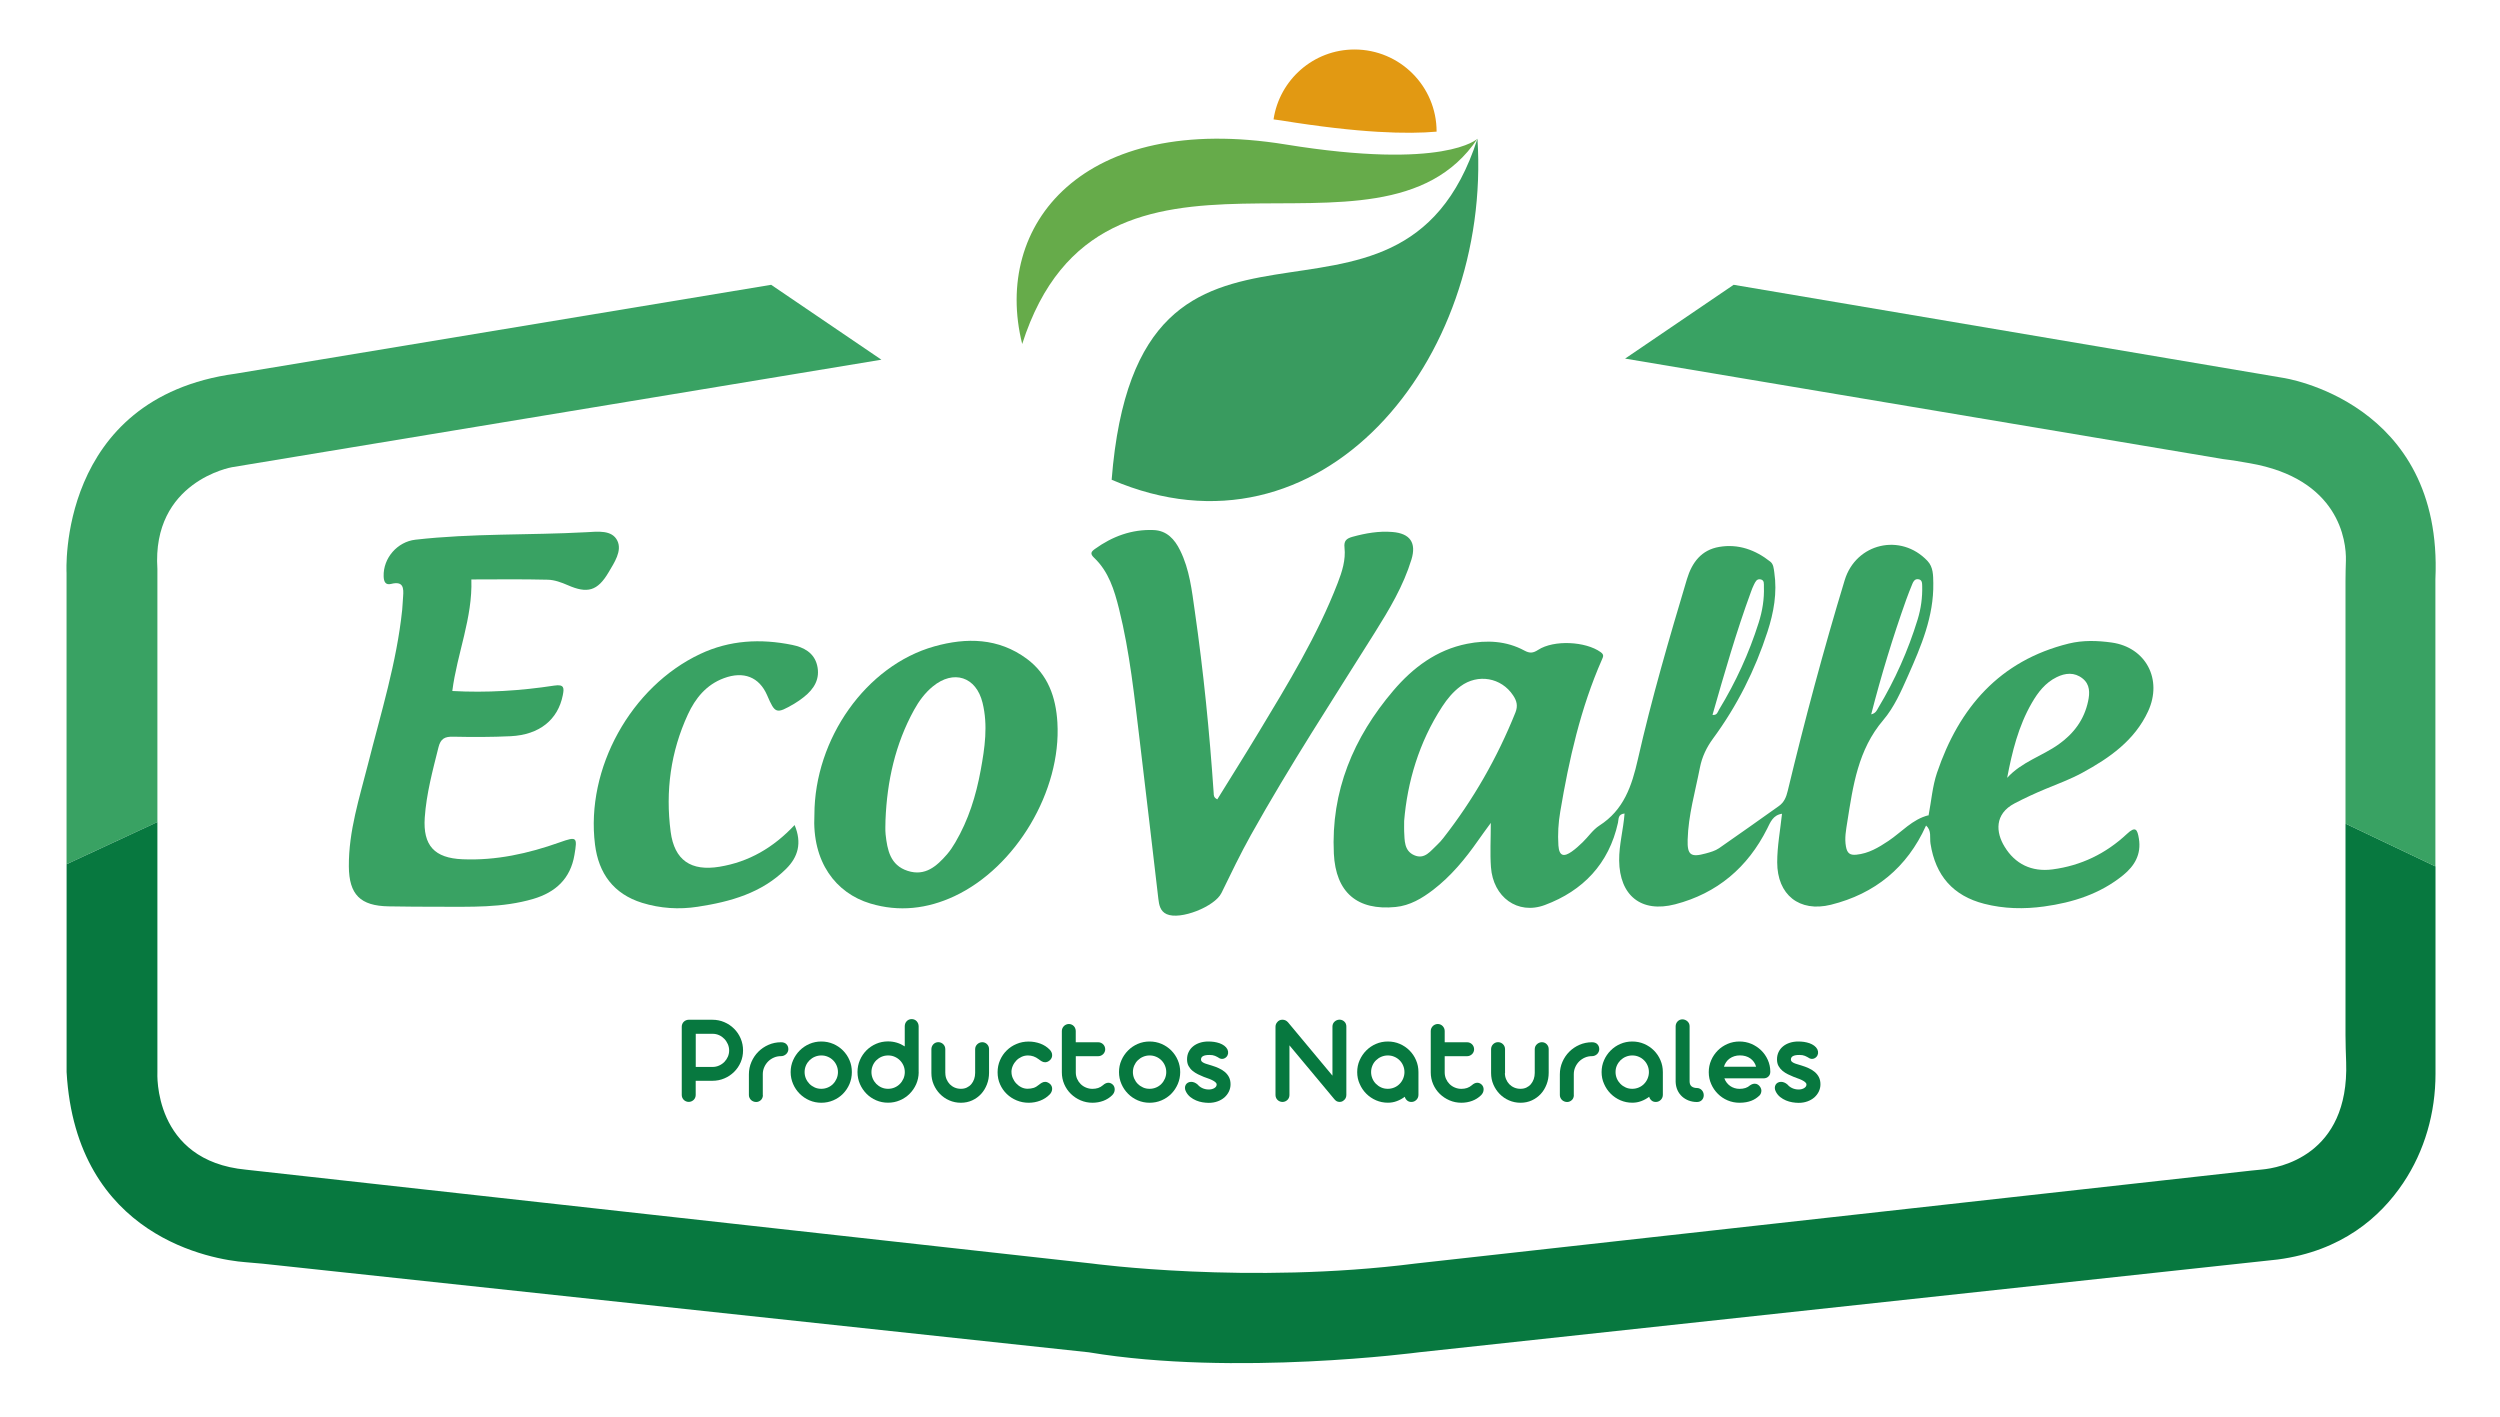 <?xml version="1.0" encoding="utf-8"?>
<!-- Generator: Adobe Illustrator 23.0.3, SVG Export Plug-In . SVG Version: 6.00 Build 0)  -->
<svg version="1.1" id="Capa_1" xmlns="http://www.w3.org/2000/svg" xmlns:xlink="http://www.w3.org/1999/xlink" x="0px" y="0px"
	 viewBox="0 0 500 283.45" style="enable-background:new 0 0 500 283.45;" xml:space="preserve">
<style type="text/css">
	.st0{fill:#39A263;}
	.st1{fill:#07783F;}
	.st2{fill:#399B5F;}
	.st3{fill:#66AB4A;}
	.st4{fill:#E29912;}
</style>
<path class="st0" d="M31.48,164.41v-50.6C30.32,96.23,46.4,93.44,46.4,93.44l129.88-21.5l-22.05-14.98L47.09,74.74
	c-35.75,4.88-33.78,39.85-33.78,39.85v58.25L31.48,164.41z"/>
<path class="st1" d="M469.1,164.72v42.27c0,1.81,0.07,3.62,0.13,5.43c0.64,18.82-13.63,21.19-16.79,21.48
	c-0.74,0.07-1.47,0.14-2.21,0.22l-167.08,18.58c-33.4,4.25-64.79,0-64.79,0L49.24,233.94c-18.75-1.76-17.76-19.45-17.76-19.45
	v-50.08l-18.16,8.43v41.57c1.89,33.17,29.42,37.54,35.69,38.02c1.18,0.09,2.37,0.19,3.55,0.31l165.2,17.72
	c29.23,4.88,66.02,0,66.02,0l171.77-18.56c12.8-1.7,20.5-8.46,25.08-15.29c4.32-6.44,6.47-14.08,6.47-21.83v-41.5L469.1,164.72z"/>
<path class="st0" d="M487.08,173.29v-57.45c1.61-35.62-30.47-40.27-30.47-40.27L346.73,56.96l-21.71,14.76l119.63,20.1
	c1.78,0.21,3.53,0.52,5.27,0.82c17.9,3.09,19.37,15.52,19.26,19.48c-0.04,1.36-0.08,2.71-0.08,4.07v48.23v0.31L487.08,173.29z"/>
<g>
	<g>
		<g>
			<g>
				<g>
					<g>
						<path class="st2" d="M295.49,27.75c2.88,44.44-31.44,86.15-73.16,68.2C227.65,28.72,279.81,76.52,295.49,27.75"/>
						<path class="st3" d="M204.44,68.8c15.82-49.51,71.38-11.64,91.05-41.05c0,0-6.48,6.32-38.38,1.14
							C216.58,22.32,198.47,44.92,204.44,68.8"/>
					</g>
				</g>
			</g>
		</g>
		<g>
			<g>
				<g>
					<g>
						<path class="st1" d="M142.46,203.95c0.86,0,1.66,0.16,2.4,0.48c0.75,0.32,1.4,0.76,1.95,1.31c0.56,0.55,1,1.2,1.32,1.95
							c0.32,0.75,0.48,1.55,0.48,2.39c0,0.85-0.16,1.64-0.48,2.38c-0.32,0.74-0.76,1.38-1.32,1.93c-0.56,0.55-1.21,0.99-1.96,1.3
							c-0.75,0.32-1.55,0.47-2.41,0.47h-3.3v2.84c0,0.19-0.04,0.37-0.11,0.54c-0.07,0.17-0.17,0.32-0.3,0.44
							c-0.13,0.12-0.28,0.22-0.44,0.29c-0.17,0.07-0.35,0.11-0.55,0.11c-0.19,0-0.37-0.04-0.54-0.11c-0.17-0.07-0.32-0.17-0.44-0.29
							c-0.12-0.12-0.22-0.26-0.3-0.44c-0.07-0.17-0.11-0.35-0.11-0.54v-13.66c0-0.2,0.04-0.38,0.11-0.55
							c0.07-0.17,0.17-0.32,0.3-0.44c0.12-0.12,0.27-0.22,0.44-0.29c0.17-0.07,0.35-0.11,0.54-0.11H142.46z M139.15,206.74v6.65
							h3.35c0.46,0,0.9-0.09,1.3-0.27c0.41-0.18,0.76-0.42,1.06-0.72c0.3-0.31,0.54-0.66,0.71-1.05c0.17-0.4,0.26-0.81,0.26-1.25
							c0-0.44-0.09-0.86-0.26-1.26c-0.18-0.4-0.41-0.76-0.71-1.07c-0.3-0.31-0.65-0.56-1.05-0.74c-0.4-0.18-0.83-0.27-1.3-0.27
							H139.15z"/>
						<path class="st1" d="M152.58,219.02c0,0.19-0.03,0.37-0.1,0.54c-0.07,0.17-0.17,0.32-0.29,0.44
							c-0.12,0.12-0.27,0.22-0.43,0.29c-0.16,0.07-0.34,0.11-0.53,0.11c-0.2,0-0.38-0.04-0.56-0.11c-0.18-0.07-0.33-0.17-0.46-0.29
							c-0.13-0.12-0.23-0.26-0.31-0.44c-0.08-0.17-0.12-0.35-0.12-0.54v-4.15c0-0.88,0.17-1.71,0.51-2.49
							c0.34-0.78,0.8-1.46,1.38-2.04c0.58-0.58,1.26-1.04,2.04-1.38c0.78-0.34,1.61-0.51,2.48-0.51h0.03c0.46,0,0.82,0.13,1.07,0.39
							c0.25,0.26,0.38,0.59,0.38,0.99c0,0.2-0.04,0.38-0.12,0.55c-0.08,0.17-0.18,0.32-0.32,0.44c-0.13,0.13-0.29,0.22-0.46,0.3
							c-0.18,0.07-0.36,0.11-0.56,0.11h-0.03c-0.49,0-0.95,0.09-1.39,0.28c-0.44,0.19-0.83,0.45-1.15,0.77
							c-0.33,0.33-0.59,0.71-0.78,1.14c-0.2,0.44-0.3,0.9-0.3,1.4V219.02z"/>
						<path class="st1" d="M158.13,214.42c0-0.85,0.16-1.64,0.49-2.38c0.33-0.74,0.77-1.39,1.32-1.94c0.56-0.56,1.21-1,1.95-1.32
							c0.74-0.32,1.53-0.48,2.37-0.48c0.85,0,1.64,0.16,2.39,0.48c0.75,0.32,1.39,0.76,1.95,1.32c0.55,0.56,0.99,1.2,1.3,1.94
							c0.32,0.74,0.47,1.53,0.47,2.38c0,0.84-0.16,1.63-0.47,2.38c-0.32,0.74-0.75,1.39-1.3,1.95c-0.55,0.56-1.2,1-1.95,1.32
							c-0.75,0.32-1.54,0.48-2.39,0.48c-0.84,0-1.63-0.16-2.37-0.48c-0.74-0.32-1.39-0.76-1.95-1.32c-0.56-0.56-1-1.21-1.32-1.95
							S158.13,215.26,158.13,214.42 M160.92,214.42c0,0.45,0.09,0.88,0.26,1.29c0.18,0.41,0.42,0.76,0.72,1.07
							c0.3,0.3,0.66,0.54,1.06,0.72c0.4,0.18,0.84,0.26,1.3,0.26c0.46,0,0.9-0.09,1.3-0.26c0.41-0.17,0.76-0.41,1.06-0.72
							c0.3-0.3,0.53-0.66,0.71-1.07c0.17-0.41,0.26-0.84,0.26-1.29c0-0.46-0.09-0.9-0.26-1.3c-0.17-0.41-0.41-0.76-0.71-1.06
							c-0.3-0.3-0.65-0.54-1.06-0.71c-0.41-0.18-0.84-0.26-1.3-0.26c-0.45,0-0.88,0.09-1.29,0.26c-0.41,0.17-0.76,0.41-1.07,0.71
							c-0.3,0.3-0.55,0.65-0.72,1.06C161.01,213.52,160.92,213.96,160.92,214.42"/>
						<path class="st1" d="M183.74,214.47c-0.01,0.83-0.18,1.62-0.5,2.36c-0.33,0.74-0.77,1.38-1.32,1.93
							c-0.55,0.55-1.2,0.98-1.94,1.3c-0.74,0.32-1.53,0.48-2.37,0.48c-0.85,0-1.64-0.16-2.38-0.48c-0.74-0.32-1.39-0.76-1.94-1.32
							c-0.55-0.56-0.99-1.21-1.31-1.95c-0.32-0.74-0.48-1.54-0.48-2.38c0-0.85,0.16-1.64,0.48-2.39c0.32-0.75,0.76-1.39,1.31-1.95
							c0.55-0.55,1.2-0.99,1.94-1.31c0.74-0.32,1.54-0.48,2.38-0.48c0.62,0,1.21,0.09,1.77,0.26c0.56,0.17,1.08,0.42,1.57,0.74
							v-4.01c0-0.2,0.03-0.39,0.1-0.57c0.07-0.18,0.16-0.33,0.29-0.46c0.12-0.13,0.27-0.24,0.44-0.31c0.17-0.07,0.35-0.11,0.56-0.11
							c0.2,0,0.38,0.04,0.55,0.11c0.17,0.07,0.32,0.18,0.44,0.31c0.12,0.13,0.22,0.29,0.29,0.46c0.07,0.17,0.11,0.37,0.11,0.57
							V214.47z M180.96,214.42c0-0.46-0.09-0.9-0.26-1.3c-0.18-0.41-0.42-0.76-0.72-1.06c-0.3-0.3-0.66-0.54-1.06-0.71
							c-0.4-0.18-0.83-0.26-1.3-0.26c-0.46,0-0.9,0.09-1.3,0.26c-0.4,0.17-0.75,0.41-1.06,0.71c-0.3,0.3-0.54,0.65-0.71,1.06
							c-0.17,0.41-0.26,0.84-0.26,1.3c0,0.45,0.09,0.88,0.26,1.29c0.17,0.41,0.41,0.76,0.71,1.07c0.3,0.3,0.65,0.54,1.06,0.72
							c0.41,0.18,0.84,0.26,1.3,0.26c0.46,0,0.9-0.09,1.3-0.26c0.4-0.17,0.76-0.41,1.06-0.72c0.3-0.3,0.54-0.66,0.72-1.07
							C180.87,215.3,180.96,214.87,180.96,214.42"/>
						<path class="st1" d="M189.07,214.62c0,0.44,0.08,0.85,0.24,1.23c0.16,0.38,0.38,0.71,0.65,1c0.28,0.28,0.61,0.51,0.99,0.67
							c0.38,0.16,0.79,0.24,1.23,0.24c0.45,0,0.84-0.08,1.19-0.25c0.35-0.17,0.65-0.39,0.89-0.68c0.25-0.29,0.43-0.62,0.57-1.01
							c0.13-0.39,0.2-0.8,0.2-1.23v-4.75c0-0.19,0.04-0.38,0.11-0.55c0.08-0.17,0.18-0.31,0.31-0.44c0.13-0.13,0.28-0.22,0.46-0.3
							c0.17-0.07,0.35-0.11,0.54-0.11c0.2,0,0.38,0.04,0.54,0.11c0.16,0.07,0.31,0.17,0.43,0.3c0.13,0.13,0.22,0.27,0.29,0.44
							c0.07,0.17,0.1,0.35,0.1,0.55v4.71c0,0.82-0.14,1.6-0.42,2.32c-0.28,0.73-0.67,1.37-1.16,1.91c-0.5,0.54-1.09,0.97-1.78,1.29
							c-0.69,0.32-1.45,0.48-2.28,0.48c-0.82,0-1.59-0.16-2.3-0.47c-0.72-0.31-1.34-0.74-1.87-1.28c-0.53-0.54-0.95-1.17-1.26-1.89
							c-0.31-0.72-0.46-1.48-0.46-2.3v-4.78c0-0.19,0.04-0.38,0.11-0.55c0.07-0.17,0.17-0.31,0.29-0.44
							c0.12-0.13,0.27-0.22,0.44-0.3c0.17-0.07,0.35-0.11,0.54-0.11c0.19,0,0.37,0.04,0.54,0.11c0.17,0.07,0.32,0.17,0.45,0.3
							c0.13,0.13,0.23,0.27,0.3,0.44c0.07,0.17,0.11,0.35,0.11,0.55V214.62z"/>
						<path class="st1" d="M202.3,214.42c0,0.4,0.08,0.8,0.25,1.19c0.17,0.39,0.39,0.75,0.68,1.06c0.29,0.31,0.62,0.57,1.01,0.77
							c0.39,0.2,0.8,0.3,1.24,0.31c0.46,0,0.87-0.06,1.23-0.17c0.36-0.11,0.71-0.32,1.07-0.62c0.17-0.14,0.36-0.28,0.57-0.4
							c0.21-0.12,0.44-0.19,0.69-0.19c0.15,0,0.3,0.03,0.46,0.1c0.16,0.06,0.33,0.17,0.5,0.31c0.15,0.13,0.25,0.28,0.33,0.46
							c0.07,0.18,0.11,0.36,0.1,0.55c0,0.19-0.05,0.38-0.13,0.57c-0.08,0.19-0.2,0.37-0.37,0.54c-0.53,0.54-1.16,0.95-1.89,1.23
							c-0.73,0.28-1.5,0.42-2.3,0.42c-0.86,0-1.66-0.16-2.41-0.47c-0.75-0.31-1.41-0.74-1.98-1.29c-0.57-0.55-1.01-1.19-1.34-1.93
							c-0.33-0.74-0.49-1.54-0.49-2.39c0.01-0.01,0.01-0.02,0.01-0.03h-0.01c0-0.86,0.16-1.66,0.49-2.41
							c0.33-0.75,0.77-1.4,1.34-1.95c0.56-0.55,1.22-0.99,1.98-1.3c0.75-0.32,1.56-0.47,2.41-0.47c0.8,0,1.57,0.14,2.3,0.4
							c0.73,0.27,1.36,0.67,1.89,1.21c0.16,0.16,0.29,0.34,0.37,0.53c0.09,0.19,0.13,0.39,0.13,0.58c0,0.19-0.03,0.38-0.11,0.55
							c-0.08,0.17-0.19,0.33-0.35,0.47c-0.17,0.15-0.33,0.25-0.49,0.31c-0.16,0.06-0.31,0.09-0.45,0.09c-0.25,0-0.48-0.06-0.69-0.19
							c-0.21-0.12-0.4-0.26-0.58-0.4c-0.36-0.27-0.72-0.47-1.07-0.59c-0.35-0.12-0.72-0.18-1.1-0.18c-0.44,0-0.86,0.09-1.26,0.27
							c-0.4,0.18-0.75,0.42-1.05,0.73c-0.3,0.31-0.54,0.66-0.72,1.07c-0.18,0.4-0.27,0.82-0.27,1.26L202.3,214.42z"/>
						<path class="st1" d="M215.16,208.45h4.47c0.2,0,0.38,0.04,0.55,0.11c0.17,0.07,0.32,0.17,0.45,0.3
							c0.13,0.13,0.23,0.28,0.3,0.45c0.07,0.17,0.11,0.36,0.11,0.55c0,0.19-0.04,0.37-0.11,0.53c-0.07,0.17-0.17,0.31-0.3,0.44
							c-0.13,0.13-0.28,0.22-0.45,0.3c-0.17,0.07-0.35,0.11-0.55,0.11h-4.47v3.25c0,0.46,0.09,0.88,0.26,1.28
							c0.18,0.4,0.41,0.74,0.71,1.04c0.3,0.3,0.65,0.53,1.06,0.7c0.41,0.17,0.84,0.26,1.3,0.26c0.41,0,0.79-0.06,1.14-0.17
							c0.35-0.12,0.68-0.31,0.98-0.57c0.14-0.14,0.31-0.25,0.49-0.34c0.18-0.09,0.37-0.14,0.57-0.14c0.31,0,0.6,0.12,0.86,0.35
							c0.15,0.14,0.27,0.3,0.33,0.49c0.06,0.19,0.09,0.38,0.08,0.58c-0.01,0.2-0.06,0.4-0.15,0.58c-0.09,0.19-0.21,0.35-0.36,0.5
							c-0.51,0.5-1.1,0.87-1.77,1.12c-0.67,0.25-1.39,0.38-2.16,0.38c-0.85,0-1.64-0.16-2.38-0.48c-0.74-0.32-1.39-0.75-1.95-1.3
							c-0.56-0.55-1-1.19-1.32-1.93c-0.32-0.74-0.48-1.53-0.48-2.38v-8.25c0-0.2,0.04-0.38,0.11-0.55c0.08-0.17,0.18-0.32,0.31-0.45
							c0.13-0.13,0.28-0.23,0.45-0.3c0.17-0.07,0.35-0.11,0.54-0.11c0.19,0,0.37,0.04,0.53,0.11c0.17,0.07,0.31,0.17,0.44,0.3
							c0.13,0.13,0.23,0.28,0.29,0.45c0.07,0.17,0.11,0.36,0.11,0.55V208.45z"/>
						<path class="st1" d="M223.8,214.42c0-0.85,0.16-1.64,0.49-2.38c0.32-0.74,0.77-1.39,1.32-1.94c0.55-0.56,1.2-1,1.94-1.32
							c0.74-0.32,1.53-0.48,2.37-0.48c0.85,0,1.64,0.16,2.39,0.48c0.74,0.32,1.39,0.76,1.95,1.32c0.55,0.56,0.99,1.2,1.3,1.94
							c0.32,0.74,0.48,1.53,0.48,2.38c0,0.84-0.16,1.63-0.48,2.38c-0.32,0.74-0.75,1.39-1.3,1.95c-0.55,0.56-1.2,1-1.95,1.32
							c-0.74,0.32-1.54,0.48-2.39,0.48c-0.84,0-1.63-0.16-2.37-0.48c-0.74-0.32-1.39-0.76-1.94-1.32c-0.56-0.56-1-1.21-1.32-1.95
							C223.96,216.05,223.8,215.26,223.8,214.42 M226.58,214.42c0,0.45,0.09,0.88,0.26,1.29c0.18,0.41,0.41,0.76,0.72,1.07
							c0.3,0.3,0.66,0.54,1.06,0.72c0.4,0.18,0.83,0.26,1.3,0.26c0.46,0,0.9-0.09,1.3-0.26c0.41-0.17,0.76-0.41,1.06-0.72
							c0.3-0.3,0.53-0.66,0.71-1.07c0.17-0.41,0.26-0.84,0.26-1.29c0-0.46-0.09-0.9-0.26-1.3c-0.17-0.41-0.41-0.76-0.71-1.06
							c-0.3-0.3-0.65-0.54-1.06-0.71c-0.41-0.18-0.84-0.26-1.3-0.26c-0.45,0-0.88,0.09-1.29,0.26c-0.41,0.17-0.76,0.41-1.07,0.71
							c-0.31,0.3-0.54,0.65-0.72,1.06C226.67,213.52,226.58,213.96,226.58,214.42"/>
						<path class="st1" d="M240.74,215.37c-0.37-0.15-0.75-0.32-1.14-0.51c-0.39-0.19-0.75-0.42-1.08-0.69
							c-0.33-0.27-0.59-0.59-0.8-0.96c-0.21-0.37-0.31-0.82-0.31-1.34c0-0.54,0.1-1.03,0.32-1.47c0.21-0.44,0.51-0.82,0.89-1.13
							c0.38-0.31,0.83-0.55,1.36-0.72c0.52-0.17,1.09-0.25,1.72-0.25c0.36,0,0.73,0.03,1.12,0.08c0.39,0.06,0.75,0.15,1.1,0.27
							c0.35,0.13,0.66,0.29,0.93,0.49c0.27,0.2,0.48,0.44,0.63,0.72c0.13,0.28,0.17,0.55,0.14,0.82c-0.04,0.27-0.14,0.49-0.29,0.66
							c-0.12,0.14-0.26,0.24-0.42,0.32c-0.16,0.08-0.33,0.12-0.51,0.12c-0.14,0-0.29-0.04-0.45-0.1c-0.18-0.11-0.35-0.21-0.49-0.29
							c-0.15-0.09-0.31-0.16-0.46-0.22c-0.16-0.06-0.32-0.11-0.5-0.14c-0.18-0.03-0.38-0.04-0.6-0.04c-0.56,0-0.98,0.07-1.27,0.22
							c-0.29,0.15-0.43,0.38-0.43,0.69c0,0.16,0.05,0.3,0.16,0.41c0.11,0.1,0.25,0.2,0.44,0.29c0.18,0.08,0.41,0.17,0.67,0.24
							c0.26,0.08,0.55,0.16,0.85,0.26c0.5,0.15,0.99,0.33,1.44,0.54c0.46,0.2,0.86,0.46,1.21,0.75c0.35,0.3,0.62,0.64,0.83,1.04
							c0.2,0.4,0.31,0.88,0.31,1.43c0,0.51-0.11,0.99-0.33,1.45c-0.22,0.45-0.52,0.84-0.9,1.18c-0.39,0.33-0.84,0.6-1.38,0.79
							c-0.53,0.19-1.11,0.29-1.75,0.29c-0.39,0-0.81-0.04-1.25-0.11c-0.44-0.07-0.87-0.2-1.28-0.37c-0.42-0.18-0.8-0.4-1.15-0.68
							c-0.35-0.28-0.63-0.62-0.85-1.03c-0.16-0.28-0.23-0.55-0.23-0.79c0-0.24,0.05-0.46,0.16-0.64c0.11-0.18,0.26-0.33,0.45-0.43
							c0.19-0.1,0.41-0.15,0.64-0.15c0.21,0,0.42,0.04,0.64,0.13c0.22,0.09,0.45,0.23,0.67,0.43c0.1,0.13,0.23,0.25,0.38,0.37
							c0.15,0.12,0.33,0.22,0.51,0.31c0.19,0.09,0.39,0.16,0.61,0.21c0.22,0.05,0.45,0.08,0.69,0.08c0.21,0,0.41-0.02,0.61-0.07
							c0.19-0.05,0.35-0.11,0.5-0.2c0.15-0.09,0.26-0.19,0.35-0.31c0.08-0.12,0.13-0.26,0.13-0.41c0-0.18-0.09-0.34-0.28-0.5
							c-0.19-0.15-0.42-0.29-0.69-0.42c-0.27-0.13-0.55-0.24-0.85-0.34C241.19,215.52,240.94,215.44,240.74,215.37"/>
						<path class="st1" d="M257.89,209.07v9.94c0,0.19-0.04,0.37-0.11,0.54c-0.07,0.17-0.17,0.32-0.3,0.44
							c-0.13,0.12-0.28,0.22-0.44,0.29c-0.17,0.07-0.35,0.11-0.55,0.11c-0.19,0-0.37-0.04-0.54-0.11c-0.17-0.07-0.32-0.17-0.44-0.29
							c-0.13-0.12-0.22-0.26-0.3-0.44c-0.07-0.17-0.11-0.35-0.11-0.54v-13.65c0-0.37,0.12-0.68,0.36-0.94
							c0.11-0.15,0.25-0.26,0.43-0.35c0.17-0.08,0.37-0.13,0.6-0.13c0.21,0,0.41,0.05,0.6,0.13c0.19,0.09,0.36,0.22,0.51,0.39
							l8.89,10.67v-9.82c0-0.2,0.04-0.38,0.11-0.55c0.08-0.17,0.18-0.31,0.31-0.43c0.13-0.12,0.28-0.22,0.45-0.29
							c0.17-0.07,0.35-0.11,0.55-0.11c0.2,0,0.38,0.04,0.54,0.11c0.16,0.07,0.31,0.17,0.43,0.29c0.13,0.12,0.22,0.26,0.29,0.43
							c0.07,0.17,0.1,0.35,0.1,0.55v13.69c0,0.22-0.05,0.43-0.14,0.62c-0.1,0.19-0.22,0.34-0.39,0.46c-0.1,0.09-0.22,0.17-0.35,0.22
							c-0.13,0.05-0.28,0.08-0.46,0.08h-0.08c-0.2-0.01-0.38-0.06-0.54-0.15c-0.15-0.09-0.3-0.22-0.44-0.39L257.89,209.07z"/>
						<path class="st1" d="M271.44,214.42c0-0.85,0.16-1.64,0.49-2.38c0.33-0.74,0.77-1.39,1.32-1.94c0.56-0.56,1.2-1,1.95-1.32
							c0.74-0.32,1.53-0.48,2.37-0.48c0.85,0,1.65,0.16,2.39,0.48c0.74,0.32,1.39,0.76,1.95,1.32c0.55,0.56,0.99,1.2,1.3,1.94
							c0.32,0.74,0.48,1.53,0.48,2.38v4.55c0,0.2-0.04,0.38-0.11,0.55c-0.07,0.17-0.17,0.32-0.3,0.45
							c-0.13,0.13-0.28,0.23-0.45,0.31c-0.18,0.08-0.36,0.11-0.56,0.11c-0.34,0-0.62-0.1-0.85-0.3c-0.23-0.2-0.39-0.44-0.46-0.74
							c-0.49,0.37-1.02,0.66-1.59,0.87c-0.57,0.22-1.17,0.32-1.79,0.32c-0.84,0-1.63-0.16-2.37-0.48c-0.74-0.32-1.39-0.76-1.95-1.32
							c-0.56-0.56-1-1.21-1.32-1.95C271.6,216.05,271.44,215.26,271.44,214.42 M274.22,214.42c0,0.45,0.09,0.88,0.26,1.29
							c0.17,0.41,0.41,0.76,0.72,1.07c0.3,0.3,0.65,0.54,1.06,0.72c0.4,0.18,0.83,0.26,1.3,0.26c0.46,0,0.9-0.09,1.3-0.26
							c0.41-0.17,0.76-0.41,1.06-0.72c0.3-0.3,0.54-0.66,0.71-1.07c0.17-0.41,0.26-0.84,0.26-1.29c0-0.46-0.09-0.9-0.26-1.3
							c-0.17-0.41-0.41-0.76-0.71-1.06c-0.3-0.3-0.65-0.54-1.06-0.71c-0.41-0.18-0.84-0.26-1.3-0.26c-0.45,0-0.88,0.09-1.29,0.26
							c-0.41,0.17-0.76,0.41-1.07,0.71c-0.31,0.3-0.55,0.65-0.72,1.06C274.31,213.52,274.22,213.96,274.22,214.42"/>
						<path class="st1" d="M288.94,208.45h4.47c0.2,0,0.38,0.04,0.55,0.11c0.17,0.07,0.32,0.17,0.45,0.3
							c0.13,0.13,0.23,0.28,0.3,0.45c0.07,0.17,0.11,0.36,0.11,0.55c0,0.19-0.04,0.37-0.11,0.53c-0.07,0.17-0.17,0.31-0.3,0.44
							c-0.13,0.13-0.28,0.22-0.45,0.3c-0.17,0.07-0.35,0.11-0.55,0.11h-4.47v3.25c0,0.46,0.09,0.88,0.26,1.28
							c0.18,0.4,0.41,0.74,0.71,1.04c0.3,0.3,0.65,0.53,1.06,0.7c0.41,0.17,0.84,0.26,1.3,0.26c0.41,0,0.79-0.06,1.14-0.17
							c0.35-0.12,0.68-0.31,0.98-0.57c0.14-0.14,0.31-0.25,0.49-0.34c0.18-0.09,0.37-0.14,0.57-0.14c0.32,0,0.6,0.12,0.86,0.35
							c0.15,0.14,0.26,0.3,0.33,0.49c0.07,0.19,0.09,0.38,0.08,0.58c-0.01,0.2-0.06,0.4-0.15,0.58c-0.09,0.19-0.21,0.35-0.36,0.5
							c-0.51,0.5-1.1,0.87-1.77,1.12c-0.67,0.25-1.39,0.38-2.16,0.38c-0.85,0-1.64-0.16-2.38-0.48c-0.74-0.32-1.39-0.75-1.95-1.3
							c-0.56-0.55-1-1.19-1.32-1.93c-0.32-0.74-0.48-1.53-0.48-2.38v-8.25c0-0.2,0.04-0.38,0.11-0.55c0.08-0.17,0.18-0.32,0.31-0.45
							c0.13-0.13,0.28-0.23,0.45-0.3c0.17-0.07,0.35-0.11,0.54-0.11c0.19,0,0.37,0.04,0.53,0.11c0.17,0.07,0.31,0.17,0.44,0.3
							c0.13,0.13,0.22,0.28,0.3,0.45c0.07,0.17,0.11,0.36,0.11,0.55V208.45z"/>
						<path class="st1" d="M300.98,214.62c0,0.44,0.08,0.85,0.24,1.23c0.16,0.38,0.37,0.71,0.65,1c0.28,0.28,0.61,0.51,0.99,0.67
							c0.38,0.16,0.79,0.24,1.23,0.24c0.45,0,0.85-0.08,1.2-0.25c0.35-0.17,0.65-0.39,0.89-0.68c0.24-0.29,0.43-0.62,0.57-1.01
							c0.13-0.39,0.2-0.8,0.2-1.23v-4.75c0-0.19,0.04-0.38,0.11-0.55c0.08-0.17,0.18-0.31,0.32-0.44c0.13-0.13,0.28-0.22,0.46-0.3
							c0.17-0.07,0.35-0.11,0.54-0.11c0.2,0,0.38,0.04,0.54,0.11c0.16,0.07,0.31,0.17,0.43,0.3c0.12,0.13,0.22,0.27,0.29,0.44
							c0.07,0.17,0.1,0.35,0.1,0.55v4.71c0,0.82-0.14,1.6-0.42,2.32c-0.28,0.73-0.66,1.37-1.16,1.91c-0.5,0.54-1.09,0.97-1.78,1.29
							c-0.69,0.32-1.45,0.48-2.27,0.48c-0.82,0-1.59-0.16-2.3-0.47c-0.72-0.31-1.34-0.74-1.87-1.28c-0.53-0.54-0.95-1.17-1.26-1.89
							c-0.31-0.72-0.46-1.48-0.46-2.3v-4.78c0-0.19,0.04-0.38,0.11-0.55c0.07-0.17,0.17-0.31,0.3-0.44c0.12-0.13,0.27-0.22,0.44-0.3
							c0.17-0.07,0.35-0.11,0.54-0.11c0.19,0,0.37,0.04,0.54,0.11c0.17,0.07,0.32,0.17,0.45,0.3c0.13,0.13,0.23,0.27,0.3,0.44
							c0.07,0.17,0.11,0.35,0.11,0.55V214.62z"/>
						<path class="st1" d="M314.77,219.02c0,0.19-0.03,0.37-0.1,0.54c-0.07,0.17-0.16,0.32-0.29,0.44
							c-0.13,0.12-0.27,0.22-0.43,0.29c-0.16,0.07-0.34,0.11-0.53,0.11c-0.2,0-0.38-0.04-0.56-0.11c-0.18-0.07-0.33-0.17-0.46-0.29
							c-0.13-0.12-0.23-0.26-0.31-0.44c-0.08-0.17-0.12-0.35-0.12-0.54v-4.15c0-0.88,0.17-1.71,0.51-2.49
							c0.34-0.78,0.8-1.46,1.38-2.04c0.58-0.58,1.26-1.04,2.04-1.38c0.78-0.34,1.61-0.51,2.48-0.51h0.02c0.46,0,0.82,0.13,1.07,0.39
							c0.25,0.26,0.38,0.59,0.38,0.99c0,0.2-0.04,0.38-0.12,0.55c-0.08,0.17-0.18,0.32-0.31,0.44c-0.13,0.13-0.29,0.22-0.46,0.3
							c-0.18,0.07-0.36,0.11-0.56,0.11h-0.02c-0.49,0-0.95,0.09-1.39,0.28c-0.44,0.19-0.82,0.45-1.15,0.77
							c-0.33,0.33-0.59,0.71-0.78,1.14c-0.2,0.44-0.3,0.9-0.3,1.4V219.02z"/>
						<path class="st1" d="M320.32,214.42c0-0.85,0.16-1.64,0.49-2.38c0.32-0.74,0.77-1.39,1.32-1.94c0.56-0.56,1.2-1,1.95-1.32
							c0.74-0.32,1.53-0.48,2.37-0.48c0.85,0,1.64,0.16,2.39,0.48c0.74,0.32,1.39,0.76,1.95,1.32c0.55,0.56,0.99,1.2,1.3,1.94
							c0.32,0.74,0.48,1.53,0.48,2.38v4.55c0,0.2-0.04,0.38-0.11,0.55c-0.07,0.17-0.17,0.32-0.3,0.45
							c-0.13,0.13-0.28,0.23-0.45,0.31c-0.18,0.08-0.36,0.11-0.56,0.11c-0.34,0-0.62-0.1-0.85-0.3c-0.23-0.2-0.39-0.44-0.46-0.74
							c-0.49,0.37-1.02,0.66-1.59,0.87c-0.57,0.22-1.17,0.32-1.79,0.32c-0.84,0-1.63-0.16-2.37-0.48c-0.74-0.32-1.39-0.76-1.95-1.32
							c-0.56-0.56-1-1.21-1.32-1.95C320.48,216.05,320.32,215.26,320.32,214.42 M323.11,214.42c0,0.45,0.09,0.88,0.26,1.29
							c0.18,0.41,0.42,0.76,0.72,1.07c0.3,0.3,0.66,0.54,1.06,0.72c0.4,0.18,0.83,0.26,1.3,0.26c0.46,0,0.9-0.09,1.3-0.26
							c0.41-0.17,0.76-0.41,1.06-0.72c0.3-0.3,0.54-0.66,0.71-1.07c0.17-0.41,0.26-0.84,0.26-1.29c0-0.46-0.09-0.9-0.26-1.3
							c-0.17-0.41-0.41-0.76-0.71-1.06c-0.3-0.3-0.65-0.54-1.06-0.71c-0.41-0.18-0.84-0.26-1.3-0.26c-0.45,0-0.88,0.09-1.29,0.26
							c-0.41,0.17-0.76,0.41-1.07,0.71c-0.3,0.3-0.54,0.65-0.72,1.06C323.19,213.52,323.11,213.96,323.11,214.42"/>
						<path class="st1" d="M339.38,217.6c0.2,0,0.38,0.04,0.55,0.12c0.17,0.08,0.32,0.18,0.44,0.32c0.12,0.13,0.21,0.28,0.28,0.46
							c0.07,0.17,0.1,0.35,0.1,0.54c0,0.39-0.13,0.72-0.38,0.98c-0.26,0.26-0.59,0.38-0.99,0.38c-0.58,0-1.13-0.1-1.64-0.29
							c-0.51-0.2-0.96-0.47-1.34-0.82c-0.38-0.35-0.69-0.78-0.91-1.27c-0.22-0.5-0.34-1.05-0.36-1.64v-11.12
							c0-0.2,0.04-0.38,0.11-0.55c0.07-0.17,0.17-0.32,0.29-0.44c0.12-0.12,0.26-0.22,0.42-0.29c0.16-0.07,0.34-0.11,0.53-0.11
							c0.2,0,0.38,0.04,0.55,0.11c0.17,0.07,0.32,0.17,0.46,0.29c0.13,0.12,0.24,0.27,0.32,0.44c0.08,0.17,0.11,0.36,0.11,0.55
							v11.03c0,0.45,0.14,0.78,0.41,1C338.6,217.49,338.95,217.6,339.38,217.6"/>
						<path class="st1" d="M344.87,215.66c0.11,0.32,0.27,0.61,0.47,0.87c0.2,0.26,0.43,0.48,0.7,0.67
							c0.26,0.18,0.56,0.33,0.87,0.42c0.32,0.1,0.65,0.15,1,0.15c0.88,0,1.58-0.23,2.08-0.69c0.17-0.12,0.34-0.21,0.5-0.26
							c0.16-0.06,0.32-0.08,0.46-0.08c0.24,0,0.45,0.06,0.64,0.19c0.19,0.13,0.34,0.29,0.46,0.48c0.08,0.14,0.15,0.28,0.19,0.44
							c0.04,0.16,0.05,0.32,0.02,0.48c-0.02,0.16-0.07,0.32-0.15,0.48c-0.08,0.16-0.2,0.3-0.37,0.43c-0.19,0.17-0.4,0.34-0.64,0.49
							c-0.24,0.16-0.52,0.3-0.83,0.42c-0.31,0.12-0.66,0.22-1.05,0.29c-0.39,0.07-0.83,0.11-1.32,0.11c-0.85,0-1.64-0.16-2.39-0.48
							c-0.75-0.32-1.4-0.76-1.95-1.32c-0.56-0.56-1-1.2-1.32-1.94c-0.33-0.74-0.49-1.53-0.49-2.38c0-0.85,0.16-1.64,0.49-2.39
							c0.32-0.75,0.77-1.39,1.32-1.95c0.55-0.55,1.21-0.99,1.95-1.31c0.74-0.32,1.54-0.48,2.39-0.48c0.84,0,1.63,0.16,2.37,0.47
							c0.74,0.32,1.39,0.75,1.95,1.29c0.56,0.54,1.01,1.18,1.34,1.92c0.33,0.74,0.5,1.52,0.5,2.36c0,0.4-0.12,0.71-0.38,0.96
							c-0.25,0.25-0.58,0.37-0.99,0.37H344.87z M351.22,213.35c-0.09-0.35-0.24-0.67-0.44-0.95c-0.2-0.28-0.44-0.52-0.72-0.72
							c-0.28-0.2-0.6-0.35-0.95-0.45c-0.35-0.1-0.72-0.15-1.12-0.15c-0.39,0-0.76,0.05-1.11,0.16c-0.35,0.11-0.66,0.26-0.94,0.46
							c-0.28,0.2-0.52,0.44-0.71,0.72c-0.2,0.28-0.34,0.59-0.44,0.93H351.22z"/>
						<path class="st1" d="M358.73,215.37c-0.37-0.15-0.75-0.32-1.14-0.51c-0.39-0.19-0.75-0.42-1.08-0.69
							c-0.32-0.27-0.59-0.59-0.8-0.96c-0.21-0.37-0.31-0.82-0.31-1.34c0-0.54,0.11-1.03,0.32-1.47c0.21-0.44,0.51-0.82,0.89-1.13
							c0.38-0.31,0.83-0.55,1.36-0.72c0.52-0.17,1.09-0.25,1.72-0.25c0.36,0,0.73,0.03,1.12,0.08c0.38,0.06,0.75,0.15,1.1,0.27
							c0.35,0.13,0.66,0.29,0.93,0.49c0.27,0.2,0.48,0.44,0.63,0.72c0.13,0.28,0.17,0.55,0.14,0.82c-0.04,0.27-0.14,0.49-0.29,0.66
							c-0.12,0.14-0.26,0.24-0.42,0.32c-0.16,0.08-0.33,0.12-0.51,0.12c-0.14,0-0.29-0.04-0.45-0.1c-0.18-0.11-0.35-0.21-0.5-0.29
							c-0.15-0.09-0.3-0.16-0.46-0.22c-0.16-0.06-0.33-0.11-0.5-0.14c-0.18-0.03-0.38-0.04-0.6-0.04c-0.56,0-0.98,0.07-1.27,0.22
							c-0.29,0.15-0.43,0.38-0.43,0.69c0,0.16,0.05,0.3,0.16,0.41c0.11,0.1,0.25,0.2,0.44,0.29c0.18,0.08,0.41,0.17,0.67,0.24
							c0.26,0.08,0.55,0.16,0.85,0.26c0.5,0.15,0.99,0.33,1.44,0.54c0.46,0.2,0.86,0.46,1.21,0.75c0.35,0.3,0.62,0.64,0.83,1.04
							c0.2,0.4,0.31,0.88,0.31,1.43c0,0.51-0.11,0.99-0.33,1.45c-0.22,0.45-0.52,0.84-0.9,1.18c-0.39,0.33-0.85,0.6-1.38,0.79
							c-0.53,0.19-1.11,0.29-1.75,0.29c-0.39,0-0.81-0.04-1.25-0.11c-0.44-0.07-0.87-0.2-1.29-0.37c-0.41-0.18-0.8-0.4-1.15-0.68
							c-0.35-0.28-0.63-0.62-0.85-1.03c-0.15-0.28-0.23-0.55-0.23-0.79c0-0.24,0.06-0.46,0.16-0.64c0.11-0.18,0.26-0.33,0.45-0.43
							c0.19-0.1,0.4-0.15,0.64-0.15c0.21,0,0.42,0.04,0.64,0.13c0.22,0.09,0.45,0.23,0.67,0.43c0.1,0.13,0.23,0.25,0.38,0.37
							c0.15,0.12,0.33,0.22,0.51,0.31c0.19,0.09,0.39,0.16,0.61,0.21c0.22,0.05,0.45,0.08,0.69,0.08c0.21,0,0.41-0.02,0.6-0.07
							c0.19-0.05,0.35-0.11,0.5-0.2c0.15-0.09,0.26-0.19,0.35-0.31c0.09-0.12,0.13-0.26,0.13-0.41c0-0.18-0.09-0.34-0.28-0.5
							c-0.19-0.15-0.42-0.29-0.69-0.42c-0.27-0.13-0.55-0.24-0.85-0.34C359.19,215.52,358.94,215.44,358.73,215.37"/>
					</g>
					<g>
						<path class="st0" d="M243.46,159.87c2.76-4.47,5.58-8.94,8.31-13.47c5.81-9.63,11.68-19.22,15.76-29.77
							c0.89-2.3,1.64-4.63,1.37-7.12c-0.15-1.35,0.39-1.81,1.6-2.15c2.63-0.72,5.28-1.19,8-0.96c3.52,0.29,4.81,2.15,3.79,5.5
							c-1.62,5.3-4.45,10.02-7.37,14.68c-8.38,13.37-17.01,26.59-24.71,40.37c-2.12,3.8-4.01,7.73-5.92,11.65
							c-1.33,2.72-8.23,5.47-10.96,4.23c-1.29-0.58-1.52-1.86-1.66-3.07c-1.25-10.48-2.42-20.96-3.7-31.43
							c-1.09-8.91-1.99-17.85-4.17-26.58c-0.94-3.75-2.06-7.43-4.97-10.19c-0.86-0.81-0.62-1.21,0.16-1.77
							c3.5-2.52,7.37-3.95,11.72-3.78c2.66,0.1,4.22,1.84,5.32,4.08c1.89,3.82,2.34,8.01,2.93,12.14
							c1.74,12.09,2.95,24.23,3.78,36.42C242.75,159.06,242.73,159.51,243.46,159.87z"/>
						<path class="st0" d="M94.27,115.89c0.27,7.71-2.85,14.79-3.81,22.31c6.87,0.38,13.65-0.05,20.38-1.08
							c2.07-0.32,1.99,0.53,1.72,1.92c-0.97,4.9-4.66,7.91-10.41,8.2c-3.83,0.19-7.68,0.18-11.52,0.1c-1.65-0.04-2.5,0.37-2.93,2.1
							c-1.16,4.65-2.42,9.28-2.75,14.09c-0.38,5.58,1.95,8.09,7.54,8.32c6.73,0.29,13.15-1.14,19.45-3.38
							c3.46-1.23,3.55-1.06,2.95,2.5c-0.8,4.79-3.8,7.5-8.24,8.81c-6.2,1.83-12.6,1.56-18.96,1.57c-3.32,0.01-6.63-0.03-9.95-0.08
							c-5.68-0.09-7.93-2.36-7.97-7.99c-0.05-7.08,2.13-13.74,3.84-20.49c2.58-10.21,5.73-20.3,6.83-30.84
							c0.09-0.87,0.1-1.74,0.18-2.61c0.14-1.74,0.07-3.18-2.39-2.56c-1.14,0.29-1.47-0.46-1.5-1.52c-0.11-3.66,2.76-6.91,6.34-7.32
							c11.38-1.3,22.83-0.88,34.23-1.5c2.22-0.12,5.12-0.51,6.18,1.72c0.97,2.03-0.61,4.35-1.76,6.3c-2.21,3.75-4.24,4.3-8.17,2.57
							c-1.26-0.55-2.66-1.06-4-1.09C104.4,115.81,99.26,115.89,94.27,115.89z"/>
						<path class="st0" d="M158.92,165.01c1.51,3.6,0.68,6.39-1.68,8.74c-4.88,4.86-11.15,6.6-17.69,7.6
							c-3.75,0.58-7.49,0.34-11.12-0.78c-5.73-1.78-8.71-5.9-9.43-11.66c-1.9-15.2,7.18-31.58,21.03-38.11
							c5.91-2.79,12.1-3.1,18.4-1.82c2.31,0.47,4.37,1.55,4.99,4.06c0.66,2.69-0.58,4.74-2.65,6.37c-0.61,0.48-1.26,0.95-1.93,1.34
							c-3.6,2.09-3.81,2.02-5.42-1.71c-1.58-3.64-4.7-4.87-8.65-3.4c-3.51,1.3-5.7,4.01-7.19,7.24c-3.45,7.46-4.51,15.36-3.45,23.47
							c0.75,5.73,4.09,7.93,9.76,7C149.78,172.38,154.65,169.55,158.92,165.01z"/>
						<path class="st0" d="M377.68,168.19c-1.98,1.32-3.97,2.51-6.41,2.75c-1.29,0.13-1.84-0.3-2.08-1.63
							c-0.31-1.7,0.02-3.31,0.27-4.93c1.14-7.22,2.14-14.44,7.19-20.36c2.19-2.57,3.58-5.77,4.96-8.88
							c2.62-5.91,5.16-11.86,5.05-18.51c-0.03-1.55,0.01-3.2-1.16-4.44c-5.33-5.66-14.31-3.56-16.56,3.84
							c-4.23,13.93-7.99,27.98-11.39,42.13c-0.3,1.26-0.72,2.3-1.78,3.05c-3.98,2.81-7.94,5.66-11.96,8.43
							c-0.77,0.53-1.74,0.8-2.66,1.05c-2.98,0.82-3.71,0.33-3.62-2.74c0.13-4.91,1.52-9.62,2.45-14.41
							c0.43-2.19,1.33-4.06,2.65-5.86c4.79-6.51,8.38-13.66,10.87-21.34c1.25-3.85,1.96-7.77,1.36-11.85
							c-0.12-0.79-0.15-1.64-0.79-2.15c-2.99-2.37-6.41-3.61-10.22-2.96c-3.56,0.6-5.45,3.09-6.46,6.44
							c-3.57,11.94-7.07,23.91-9.82,36.06c-1.21,5.34-2.82,10.12-7.7,13.24c-1.29,0.83-2.2,2.23-3.33,3.32
							c-0.69,0.67-1.4,1.32-2.18,1.87c-1.51,1.06-2.52,1.04-2.68-1.21c-0.15-2.28-0.01-4.54,0.37-6.77
							c1.75-10.42,4.06-20.7,8.34-30.42c0.27-0.61,0.45-0.97-0.27-1.49c-2.98-2.14-9.32-2.5-12.5-0.44
							c-1.02,0.66-1.68,0.71-2.75,0.13c-3.61-1.95-7.53-2.13-11.46-1.35c-6.09,1.21-10.82,4.76-14.74,9.36
							c-7.98,9.37-12.5,20.11-11.9,32.6c0.38,7.8,4.7,11.43,12.34,10.68c2.88-0.28,5.28-1.72,7.52-3.43
							c3.57-2.74,6.4-6.17,8.96-9.83c0.76-1.09,1.55-2.16,2.57-3.56c0,3.28-0.17,6.08,0.03,8.85c0.43,5.99,5.33,9.61,10.79,7.57
							c7.63-2.85,12.8-8.25,14.61-16.43c0.17-0.78-0.04-1.72,1.32-1.87c-0.24,3.22-1.11,6.26-1.08,9.41
							c0.08,6.98,4.38,10.52,11.2,8.75c8.4-2.19,14.5-7.36,18.4-15.12c0.64-1.28,1.16-2.72,2.97-2.99
							c-0.35,3.29-0.96,6.49-0.96,9.69c-0.01,6.52,4.43,10.07,10.74,8.51c8.8-2.19,15.23-7.43,19-15.78
							c0.65-0.59,1.12-1.22,0.52-2.12C382.47,163.85,380.33,166.42,377.68,168.19z M381.25,119.91c0.38-1.06,0.8-2.11,1.23-3.16
							c0.2-0.49,0.5-0.97,1.13-0.91c0.85,0.08,0.81,0.81,0.83,1.39c0.06,2.28-0.25,4.53-0.92,6.7c-1.9,6.18-4.51,12.05-7.84,17.59
							c-0.3,0.51-0.51,1.14-1.44,1.35C376.25,135.04,378.57,127.43,381.25,119.91z M350.19,118.38c0.18-0.49,0.36-0.99,0.6-1.45
							c0.27-0.53,0.53-1.2,1.3-1.06c0.83,0.15,0.67,0.9,0.69,1.48c0.09,2.47-0.3,4.85-1.05,7.21c-1.93,6.1-4.58,11.87-7.9,17.33
							c-0.28,0.46-0.39,1.22-1.33,1.09C344.87,134.69,347.23,126.44,350.19,118.38z M303.09,142.49
							c-3.63,9.05-8.41,17.42-14.41,25.1c-0.38,0.48-0.78,0.95-1.23,1.36c-1.32,1.19-2.49,3.05-4.64,2.08
							c-2-0.9-1.88-2.94-1.98-4.77c-0.02-0.44,0-0.87,0-2.08c0.64-7.72,2.93-15.68,7.61-22.86c1-1.54,2.17-2.95,3.66-4.06
							c3.46-2.57,8.17-1.76,10.53,1.83C303.34,140.15,303.62,141.15,303.09,142.49z"/>
						<path class="st0" d="M211.48,144.51c-0.3-5.09-1.89-9.62-6.13-12.76c-5.67-4.18-12.05-4.28-18.49-2.47
							c-13.64,3.84-23.95,18.47-23.98,33.66c-0.5,9.48,4.29,15.68,11.18,17.76c5.75,1.73,11.4,1.07,16.8-1.45
							C203.22,173.47,212.29,158.15,211.48,144.51z M196.14,154.04c-0.93,5.08-2.44,9.97-5.08,14.45c-0.48,0.82-1.02,1.64-1.64,2.36
							c-2.07,2.38-4.37,4.45-7.87,3.33c-3.52-1.13-4.09-4.2-4.43-7.31c-0.1-0.95-0.02-1.92-0.02-2.87
							c0.31-7.75,1.94-15.17,5.72-22.03c0.97-1.76,2.16-3.38,3.73-4.67c4.16-3.43,8.69-1.96,9.96,3.26
							C197.62,145.08,196.96,149.57,196.14,154.04z"/>
						<path class="st0" d="M402.91,160.68c2.01-1.05,4.06-2,6.15-2.87c2.49-1.03,5.04-1.97,7.41-3.26
							c5.42-2.95,10.45-6.45,13.15-12.29c2.94-6.37-0.44-12.78-7.26-13.75c-2.85-0.4-5.78-0.49-8.6,0.2
							c-13.85,3.42-21.95,12.83-26.36,25.85c-0.91,2.69-1.13,5.62-1.67,8.44c-0.17,0.71-0.34,1.41-0.52,2.12
							c1.16,0.98,0.7,2.4,0.89,3.6c1,6.41,4.51,10.44,10.75,12.04c3.94,1.01,7.94,1.09,11.95,0.54c5.78-0.79,11.23-2.52,15.84-6.27
							c2.28-1.86,3.65-4.17,3.14-7.3c-0.3-1.81-0.64-2.6-2.41-0.93c-4.18,3.91-9.14,6.33-14.87,7.08c-4.18,0.55-7.49-1.09-9.58-4.54
							C399.16,166.48,398.86,162.8,402.91,160.68z M406.35,140.61c1.23-2.14,2.72-4.07,4.99-5.18c1.73-0.85,3.54-1.03,5.17,0.26
							c1.52,1.2,1.46,2.93,1.11,4.56c-0.77,3.65-2.83,6.44-5.88,8.61c-3.31,2.36-7.41,3.51-10.31,6.71
							C402.42,150.36,403.68,145.24,406.35,140.61z"/>
					</g>
				</g>
			</g>
		</g>
	</g>
	<g>
		<g>
			<g>
				<g>
					<path class="st4" d="M256.24,24.09c15.76,2.56,25.35,2.75,31.08,2.24c0,0,0-0.01,0-0.01c0-9.07-7.35-16.42-16.42-16.42
						c-8.21,0-15.01,6.07-16.19,13.98C255.22,23.95,255.72,24,256.24,24.09z"/>
				</g>
			</g>
		</g>
	</g>
</g>
</svg>
